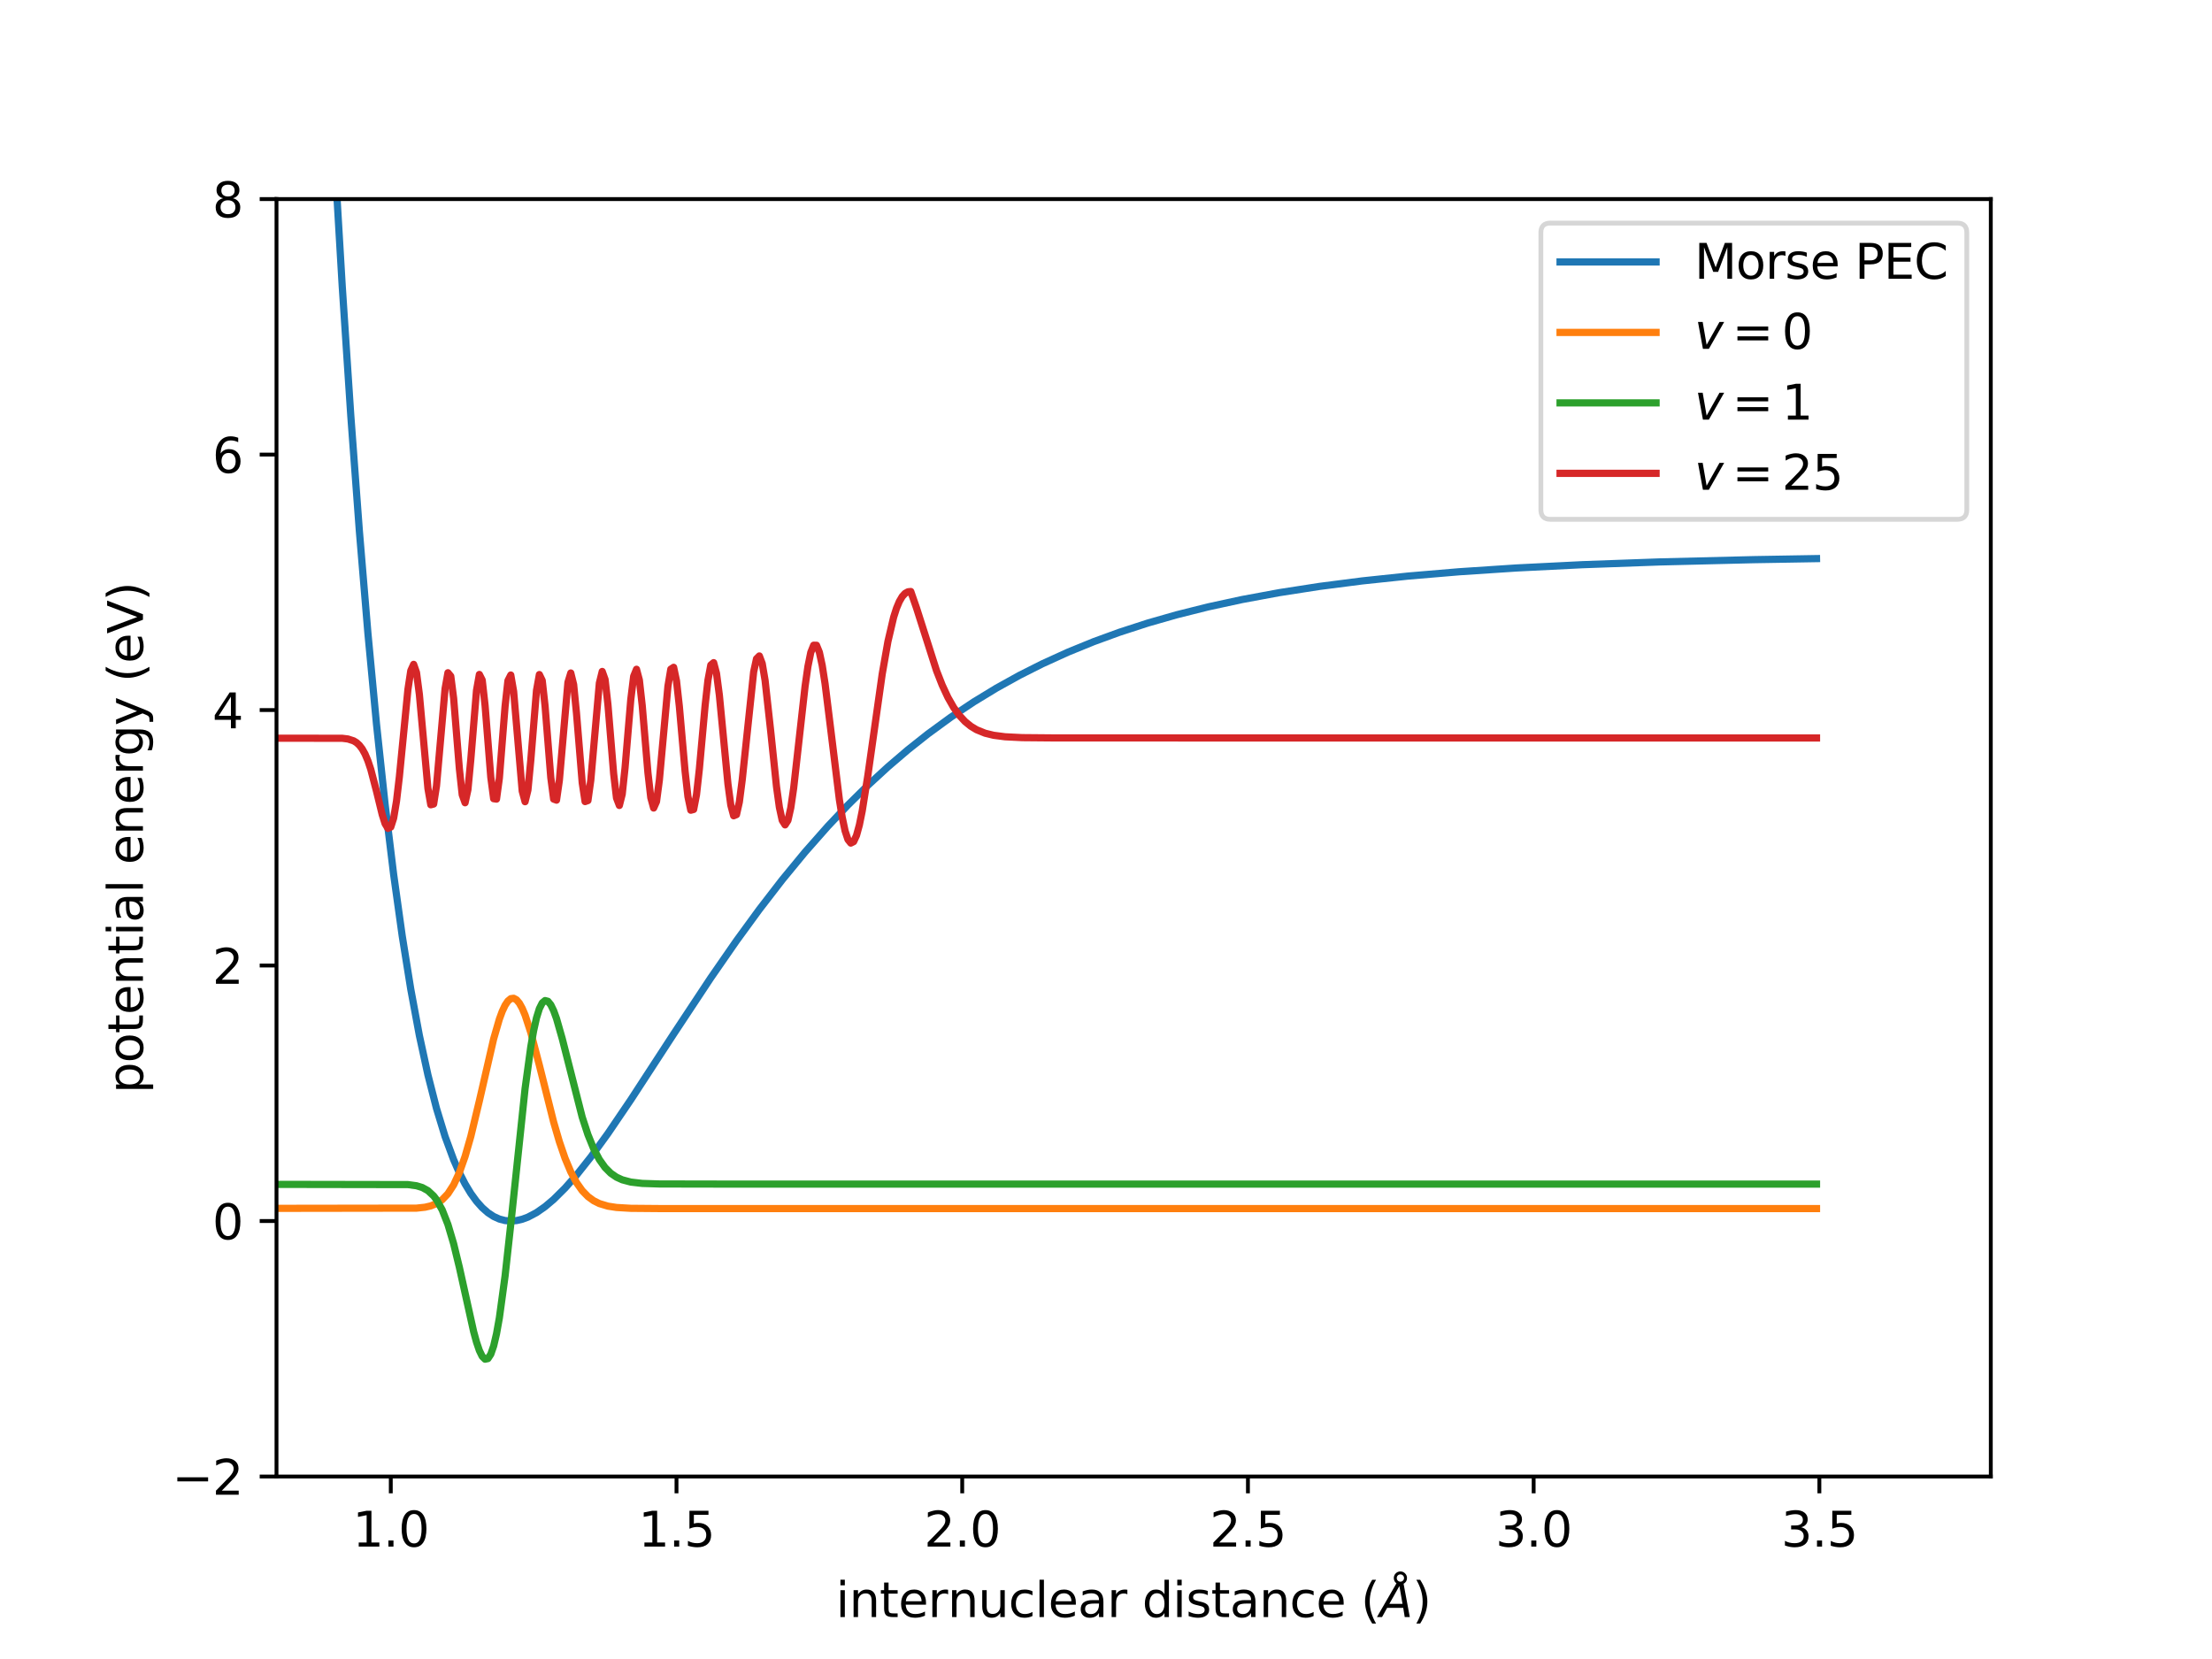 <?xml version="1.0" encoding="utf-8" standalone="no"?>
<!DOCTYPE svg PUBLIC "-//W3C//DTD SVG 1.1//EN"
  "http://www.w3.org/Graphics/SVG/1.1/DTD/svg11.dtd">
<svg height="345.6pt" version="1.1" viewBox="0 0 460.8 345.6" width="460.8pt" xmlns="http://www.w3.org/2000/svg" xmlns:xlink="http://www.w3.org/1999/xlink">
 <defs>
  <style type="text/css">*{stroke-linecap:butt;stroke-linejoin:round;}</style>
 </defs>
 <g id="figure_1">
  <g id="patch_1">
   <path d="M 0 345.6 
L 460.8 345.6 
L 460.8 0 
L 0 0 
z
" style="fill:#ffffff;"/>
  </g>
  <g id="axes_1">
   <g id="patch_2">
    <path d="M 57.6 307.584 
L 414.72 307.584 
L 414.72 41.472 
L 57.6 41.472 
z
" style="fill:#ffffff;"/>
   </g>
   <g id="matplotlib.axis_1">
    <g id="xtick_1">
     <g id="line2d_1">
      <defs>
       <path d="M 0 0 
L 0 3.5 
" id="md5437956d4" style="stroke:#000000;stroke-width:0.8;"/>
      </defs>
      <g>
       <use style="stroke:#000000;stroke-width:0.8;" x="81.408" xlink:href="#md5437956d4" y="307.584"/>
      </g>
     </g>
     <g id="text_1">
      <!-- 1.0 -->
      <g transform="translate(73.456 322.182)scale(0.1 -0.1)">
       <defs>
        <path d="M 794 531 
L 1825 531 
L 1825 4091 
L 703 3866 
L 703 4441 
L 1819 4666 
L 2450 4666 
L 2450 531 
L 3481 531 
L 3481 0 
L 794 0 
L 794 531 
z
" id="DejaVuSans-31" transform="scale(0.016)"/>
        <path d="M 684 794 
L 1344 794 
L 1344 0 
L 684 0 
L 684 794 
z
" id="DejaVuSans-2e" transform="scale(0.016)"/>
        <path d="M 2034 4250 
Q 1547 4250 1301 3770 
Q 1056 3291 1056 2328 
Q 1056 1369 1301 889 
Q 1547 409 2034 409 
Q 2525 409 2770 889 
Q 3016 1369 3016 2328 
Q 3016 3291 2770 3770 
Q 2525 4250 2034 4250 
z
M 2034 4750 
Q 2819 4750 3233 4129 
Q 3647 3509 3647 2328 
Q 3647 1150 3233 529 
Q 2819 -91 2034 -91 
Q 1250 -91 836 529 
Q 422 1150 422 2328 
Q 422 3509 836 4129 
Q 1250 4750 2034 4750 
z
" id="DejaVuSans-30" transform="scale(0.016)"/>
       </defs>
       <use xlink:href="#DejaVuSans-31"/>
       <use x="63.623" xlink:href="#DejaVuSans-2e"/>
       <use x="95.41" xlink:href="#DejaVuSans-30"/>
      </g>
     </g>
    </g>
    <g id="xtick_2">
     <g id="line2d_2">
      <g>
       <use style="stroke:#000000;stroke-width:0.8;" x="140.928" xlink:href="#md5437956d4" y="307.584"/>
      </g>
     </g>
     <g id="text_2">
      <!-- 1.5 -->
      <g transform="translate(132.976 322.182)scale(0.1 -0.1)">
       <defs>
        <path d="M 691 4666 
L 3169 4666 
L 3169 4134 
L 1269 4134 
L 1269 2991 
Q 1406 3038 1543 3061 
Q 1681 3084 1819 3084 
Q 2600 3084 3056 2656 
Q 3513 2228 3513 1497 
Q 3513 744 3044 326 
Q 2575 -91 1722 -91 
Q 1428 -91 1123 -41 
Q 819 9 494 109 
L 494 744 
Q 775 591 1075 516 
Q 1375 441 1709 441 
Q 2250 441 2565 725 
Q 2881 1009 2881 1497 
Q 2881 1984 2565 2268 
Q 2250 2553 1709 2553 
Q 1456 2553 1204 2497 
Q 953 2441 691 2322 
L 691 4666 
z
" id="DejaVuSans-35" transform="scale(0.016)"/>
       </defs>
       <use xlink:href="#DejaVuSans-31"/>
       <use x="63.623" xlink:href="#DejaVuSans-2e"/>
       <use x="95.41" xlink:href="#DejaVuSans-35"/>
      </g>
     </g>
    </g>
    <g id="xtick_3">
     <g id="line2d_3">
      <g>
       <use style="stroke:#000000;stroke-width:0.8;" x="200.448" xlink:href="#md5437956d4" y="307.584"/>
      </g>
     </g>
     <g id="text_3">
      <!-- 2.0 -->
      <g transform="translate(192.496 322.182)scale(0.1 -0.1)">
       <defs>
        <path d="M 1228 531 
L 3431 531 
L 3431 0 
L 469 0 
L 469 531 
Q 828 903 1448 1529 
Q 2069 2156 2228 2338 
Q 2531 2678 2651 2914 
Q 2772 3150 2772 3378 
Q 2772 3750 2511 3984 
Q 2250 4219 1831 4219 
Q 1534 4219 1204 4116 
Q 875 4013 500 3803 
L 500 4441 
Q 881 4594 1212 4672 
Q 1544 4750 1819 4750 
Q 2544 4750 2975 4387 
Q 3406 4025 3406 3419 
Q 3406 3131 3298 2873 
Q 3191 2616 2906 2266 
Q 2828 2175 2409 1742 
Q 1991 1309 1228 531 
z
" id="DejaVuSans-32" transform="scale(0.016)"/>
       </defs>
       <use xlink:href="#DejaVuSans-32"/>
       <use x="63.623" xlink:href="#DejaVuSans-2e"/>
       <use x="95.41" xlink:href="#DejaVuSans-30"/>
      </g>
     </g>
    </g>
    <g id="xtick_4">
     <g id="line2d_4">
      <g>
       <use style="stroke:#000000;stroke-width:0.8;" x="259.968" xlink:href="#md5437956d4" y="307.584"/>
      </g>
     </g>
     <g id="text_4">
      <!-- 2.5 -->
      <g transform="translate(252.016 322.182)scale(0.1 -0.1)">
       <use xlink:href="#DejaVuSans-32"/>
       <use x="63.623" xlink:href="#DejaVuSans-2e"/>
       <use x="95.41" xlink:href="#DejaVuSans-35"/>
      </g>
     </g>
    </g>
    <g id="xtick_5">
     <g id="line2d_5">
      <g>
       <use style="stroke:#000000;stroke-width:0.8;" x="319.488" xlink:href="#md5437956d4" y="307.584"/>
      </g>
     </g>
     <g id="text_5">
      <!-- 3.0 -->
      <g transform="translate(311.536 322.182)scale(0.1 -0.1)">
       <defs>
        <path d="M 2597 2516 
Q 3050 2419 3304 2112 
Q 3559 1806 3559 1356 
Q 3559 666 3084 287 
Q 2609 -91 1734 -91 
Q 1441 -91 1130 -33 
Q 819 25 488 141 
L 488 750 
Q 750 597 1062 519 
Q 1375 441 1716 441 
Q 2309 441 2620 675 
Q 2931 909 2931 1356 
Q 2931 1769 2642 2001 
Q 2353 2234 1838 2234 
L 1294 2234 
L 1294 2753 
L 1863 2753 
Q 2328 2753 2575 2939 
Q 2822 3125 2822 3475 
Q 2822 3834 2567 4026 
Q 2313 4219 1838 4219 
Q 1578 4219 1281 4162 
Q 984 4106 628 3988 
L 628 4550 
Q 988 4650 1302 4700 
Q 1616 4750 1894 4750 
Q 2613 4750 3031 4423 
Q 3450 4097 3450 3541 
Q 3450 3153 3228 2886 
Q 3006 2619 2597 2516 
z
" id="DejaVuSans-33" transform="scale(0.016)"/>
       </defs>
       <use xlink:href="#DejaVuSans-33"/>
       <use x="63.623" xlink:href="#DejaVuSans-2e"/>
       <use x="95.41" xlink:href="#DejaVuSans-30"/>
      </g>
     </g>
    </g>
    <g id="xtick_6">
     <g id="line2d_6">
      <g>
       <use style="stroke:#000000;stroke-width:0.8;" x="379.008" xlink:href="#md5437956d4" y="307.584"/>
      </g>
     </g>
     <g id="text_6">
      <!-- 3.5 -->
      <g transform="translate(371.056 322.182)scale(0.1 -0.1)">
       <use xlink:href="#DejaVuSans-33"/>
       <use x="63.623" xlink:href="#DejaVuSans-2e"/>
       <use x="95.41" xlink:href="#DejaVuSans-35"/>
      </g>
     </g>
    </g>
    <g id="text_7">
     <!-- internuclear distance ($\AA$) -->
     <g transform="translate(174.11 336.882)scale(0.1 -0.1)">
      <defs>
       <path d="M 603 3500 
L 1178 3500 
L 1178 0 
L 603 0 
L 603 3500 
z
M 603 4863 
L 1178 4863 
L 1178 4134 
L 603 4134 
L 603 4863 
z
" id="DejaVuSans-69" transform="scale(0.016)"/>
       <path d="M 3513 2113 
L 3513 0 
L 2938 0 
L 2938 2094 
Q 2938 2591 2744 2837 
Q 2550 3084 2163 3084 
Q 1697 3084 1428 2787 
Q 1159 2491 1159 1978 
L 1159 0 
L 581 0 
L 581 3500 
L 1159 3500 
L 1159 2956 
Q 1366 3272 1645 3428 
Q 1925 3584 2291 3584 
Q 2894 3584 3203 3211 
Q 3513 2838 3513 2113 
z
" id="DejaVuSans-6e" transform="scale(0.016)"/>
       <path d="M 1172 4494 
L 1172 3500 
L 2356 3500 
L 2356 3053 
L 1172 3053 
L 1172 1153 
Q 1172 725 1289 603 
Q 1406 481 1766 481 
L 2356 481 
L 2356 0 
L 1766 0 
Q 1100 0 847 248 
Q 594 497 594 1153 
L 594 3053 
L 172 3053 
L 172 3500 
L 594 3500 
L 594 4494 
L 1172 4494 
z
" id="DejaVuSans-74" transform="scale(0.016)"/>
       <path d="M 3597 1894 
L 3597 1613 
L 953 1613 
Q 991 1019 1311 708 
Q 1631 397 2203 397 
Q 2534 397 2845 478 
Q 3156 559 3463 722 
L 3463 178 
Q 3153 47 2828 -22 
Q 2503 -91 2169 -91 
Q 1331 -91 842 396 
Q 353 884 353 1716 
Q 353 2575 817 3079 
Q 1281 3584 2069 3584 
Q 2775 3584 3186 3129 
Q 3597 2675 3597 1894 
z
M 3022 2063 
Q 3016 2534 2758 2815 
Q 2500 3097 2075 3097 
Q 1594 3097 1305 2825 
Q 1016 2553 972 2059 
L 3022 2063 
z
" id="DejaVuSans-65" transform="scale(0.016)"/>
       <path d="M 2631 2963 
Q 2534 3019 2420 3045 
Q 2306 3072 2169 3072 
Q 1681 3072 1420 2755 
Q 1159 2438 1159 1844 
L 1159 0 
L 581 0 
L 581 3500 
L 1159 3500 
L 1159 2956 
Q 1341 3275 1631 3429 
Q 1922 3584 2338 3584 
Q 2397 3584 2469 3576 
Q 2541 3569 2628 3553 
L 2631 2963 
z
" id="DejaVuSans-72" transform="scale(0.016)"/>
       <path d="M 544 1381 
L 544 3500 
L 1119 3500 
L 1119 1403 
Q 1119 906 1312 657 
Q 1506 409 1894 409 
Q 2359 409 2629 706 
Q 2900 1003 2900 1516 
L 2900 3500 
L 3475 3500 
L 3475 0 
L 2900 0 
L 2900 538 
Q 2691 219 2414 64 
Q 2138 -91 1772 -91 
Q 1169 -91 856 284 
Q 544 659 544 1381 
z
M 1991 3584 
L 1991 3584 
z
" id="DejaVuSans-75" transform="scale(0.016)"/>
       <path d="M 3122 3366 
L 3122 2828 
Q 2878 2963 2633 3030 
Q 2388 3097 2138 3097 
Q 1578 3097 1268 2742 
Q 959 2388 959 1747 
Q 959 1106 1268 751 
Q 1578 397 2138 397 
Q 2388 397 2633 464 
Q 2878 531 3122 666 
L 3122 134 
Q 2881 22 2623 -34 
Q 2366 -91 2075 -91 
Q 1284 -91 818 406 
Q 353 903 353 1747 
Q 353 2603 823 3093 
Q 1294 3584 2113 3584 
Q 2378 3584 2631 3529 
Q 2884 3475 3122 3366 
z
" id="DejaVuSans-63" transform="scale(0.016)"/>
       <path d="M 603 4863 
L 1178 4863 
L 1178 0 
L 603 0 
L 603 4863 
z
" id="DejaVuSans-6c" transform="scale(0.016)"/>
       <path d="M 2194 1759 
Q 1497 1759 1228 1600 
Q 959 1441 959 1056 
Q 959 750 1161 570 
Q 1363 391 1709 391 
Q 2188 391 2477 730 
Q 2766 1069 2766 1631 
L 2766 1759 
L 2194 1759 
z
M 3341 1997 
L 3341 0 
L 2766 0 
L 2766 531 
Q 2569 213 2275 61 
Q 1981 -91 1556 -91 
Q 1019 -91 701 211 
Q 384 513 384 1019 
Q 384 1609 779 1909 
Q 1175 2209 1959 2209 
L 2766 2209 
L 2766 2266 
Q 2766 2663 2505 2880 
Q 2244 3097 1772 3097 
Q 1472 3097 1187 3025 
Q 903 2953 641 2809 
L 641 3341 
Q 956 3463 1253 3523 
Q 1550 3584 1831 3584 
Q 2591 3584 2966 3190 
Q 3341 2797 3341 1997 
z
" id="DejaVuSans-61" transform="scale(0.016)"/>
       <path id="DejaVuSans-20" transform="scale(0.016)"/>
       <path d="M 2906 2969 
L 2906 4863 
L 3481 4863 
L 3481 0 
L 2906 0 
L 2906 525 
Q 2725 213 2448 61 
Q 2172 -91 1784 -91 
Q 1150 -91 751 415 
Q 353 922 353 1747 
Q 353 2572 751 3078 
Q 1150 3584 1784 3584 
Q 2172 3584 2448 3432 
Q 2725 3281 2906 2969 
z
M 947 1747 
Q 947 1113 1208 752 
Q 1469 391 1925 391 
Q 2381 391 2643 752 
Q 2906 1113 2906 1747 
Q 2906 2381 2643 2742 
Q 2381 3103 1925 3103 
Q 1469 3103 1208 2742 
Q 947 2381 947 1747 
z
" id="DejaVuSans-64" transform="scale(0.016)"/>
       <path d="M 2834 3397 
L 2834 2853 
Q 2591 2978 2328 3040 
Q 2066 3103 1784 3103 
Q 1356 3103 1142 2972 
Q 928 2841 928 2578 
Q 928 2378 1081 2264 
Q 1234 2150 1697 2047 
L 1894 2003 
Q 2506 1872 2764 1633 
Q 3022 1394 3022 966 
Q 3022 478 2636 193 
Q 2250 -91 1575 -91 
Q 1294 -91 989 -36 
Q 684 19 347 128 
L 347 722 
Q 666 556 975 473 
Q 1284 391 1588 391 
Q 1994 391 2212 530 
Q 2431 669 2431 922 
Q 2431 1156 2273 1281 
Q 2116 1406 1581 1522 
L 1381 1569 
Q 847 1681 609 1914 
Q 372 2147 372 2553 
Q 372 3047 722 3315 
Q 1072 3584 1716 3584 
Q 2034 3584 2315 3537 
Q 2597 3491 2834 3397 
z
" id="DejaVuSans-73" transform="scale(0.016)"/>
       <path d="M 1984 4856 
Q 1566 4138 1362 3434 
Q 1159 2731 1159 2009 
Q 1159 1288 1364 580 
Q 1569 -128 1984 -844 
L 1484 -844 
Q 1016 -109 783 600 
Q 550 1309 550 2009 
Q 550 2706 781 3412 
Q 1013 4119 1484 4856 
L 1984 4856 
z
" id="DejaVuSans-28" transform="scale(0.016)"/>
       <path d="M 3188 5081 
Q 3188 5278 3048 5417 
Q 2909 5556 2713 5556 
Q 2513 5556 2377 5420 
Q 2241 5284 2241 5081 
Q 2241 4884 2377 4746 
Q 2513 4609 2713 4609 
Q 2909 4609 3048 4746 
Q 3188 4884 3188 5081 
z
M 2203 4397 
Q 2034 4513 1945 4689 
Q 1856 4866 1856 5081 
Q 1856 5438 2106 5689 
Q 2356 5941 2713 5941 
Q 3069 5941 3320 5689 
Q 3572 5438 3572 5081 
Q 3572 4834 3458 4643 
Q 3344 4453 3128 4341 
L 3938 0 
L 3278 0 
L 3084 1197 
L 984 1197 
L 325 0 
L -341 0 
L 2203 4397 
z
M 2584 4044 
L 1275 1722 
L 2988 1722 
L 2584 4044 
z
" id="DejaVuSans-Oblique-c5" transform="scale(0.016)"/>
       <path d="M 513 4856 
L 1013 4856 
Q 1481 4119 1714 3412 
Q 1947 2706 1947 2009 
Q 1947 1309 1714 600 
Q 1481 -109 1013 -844 
L 513 -844 
Q 928 -128 1133 580 
Q 1338 1288 1338 2009 
Q 1338 2731 1133 3434 
Q 928 4138 513 4856 
z
" id="DejaVuSans-29" transform="scale(0.016)"/>
      </defs>
      <use transform="translate(0 0.172)" xlink:href="#DejaVuSans-69"/>
      <use transform="translate(27.783 0.172)" xlink:href="#DejaVuSans-6e"/>
      <use transform="translate(91.162 0.172)" xlink:href="#DejaVuSans-74"/>
      <use transform="translate(130.371 0.172)" xlink:href="#DejaVuSans-65"/>
      <use transform="translate(191.895 0.172)" xlink:href="#DejaVuSans-72"/>
      <use transform="translate(233.008 0.172)" xlink:href="#DejaVuSans-6e"/>
      <use transform="translate(296.387 0.172)" xlink:href="#DejaVuSans-75"/>
      <use transform="translate(359.766 0.172)" xlink:href="#DejaVuSans-63"/>
      <use transform="translate(414.746 0.172)" xlink:href="#DejaVuSans-6c"/>
      <use transform="translate(442.529 0.172)" xlink:href="#DejaVuSans-65"/>
      <use transform="translate(504.053 0.172)" xlink:href="#DejaVuSans-61"/>
      <use transform="translate(565.332 0.172)" xlink:href="#DejaVuSans-72"/>
      <use transform="translate(606.445 0.172)" xlink:href="#DejaVuSans-20"/>
      <use transform="translate(638.232 0.172)" xlink:href="#DejaVuSans-64"/>
      <use transform="translate(701.709 0.172)" xlink:href="#DejaVuSans-69"/>
      <use transform="translate(729.492 0.172)" xlink:href="#DejaVuSans-73"/>
      <use transform="translate(781.592 0.172)" xlink:href="#DejaVuSans-74"/>
      <use transform="translate(820.801 0.172)" xlink:href="#DejaVuSans-61"/>
      <use transform="translate(882.08 0.172)" xlink:href="#DejaVuSans-6e"/>
      <use transform="translate(945.459 0.172)" xlink:href="#DejaVuSans-63"/>
      <use transform="translate(1000.439 0.172)" xlink:href="#DejaVuSans-65"/>
      <use transform="translate(1061.963 0.172)" xlink:href="#DejaVuSans-20"/>
      <use transform="translate(1093.75 0.172)" xlink:href="#DejaVuSans-28"/>
      <use transform="translate(1132.764 0.172)" xlink:href="#DejaVuSans-Oblique-c5"/>
      <use transform="translate(1201.172 0.172)" xlink:href="#DejaVuSans-29"/>
     </g>
    </g>
   </g>
   <g id="matplotlib.axis_2">
    <g id="ytick_1">
     <g id="line2d_7">
      <defs>
       <path d="M 0 0 
L -3.5 0 
" id="m31d77fbf00" style="stroke:#000000;stroke-width:0.8;"/>
      </defs>
      <g>
       <use style="stroke:#000000;stroke-width:0.8;" x="57.6" xlink:href="#m31d77fbf00" y="307.584"/>
      </g>
     </g>
     <g id="text_8">
      <!-- −2 -->
      <g transform="translate(35.858 311.383)scale(0.1 -0.1)">
       <defs>
        <path d="M 678 2272 
L 4684 2272 
L 4684 1741 
L 678 1741 
L 678 2272 
z
" id="DejaVuSans-2212" transform="scale(0.016)"/>
       </defs>
       <use xlink:href="#DejaVuSans-2212"/>
       <use x="83.789" xlink:href="#DejaVuSans-32"/>
      </g>
     </g>
    </g>
    <g id="ytick_2">
     <g id="line2d_8">
      <g>
       <use style="stroke:#000000;stroke-width:0.8;" x="57.6" xlink:href="#m31d77fbf00" y="254.362"/>
      </g>
     </g>
     <g id="text_9">
      <!-- 0 -->
      <g transform="translate(44.237 258.161)scale(0.1 -0.1)">
       <use xlink:href="#DejaVuSans-30"/>
      </g>
     </g>
    </g>
    <g id="ytick_3">
     <g id="line2d_9">
      <g>
       <use style="stroke:#000000;stroke-width:0.8;" x="57.6" xlink:href="#m31d77fbf00" y="201.139"/>
      </g>
     </g>
     <g id="text_10">
      <!-- 2 -->
      <g transform="translate(44.237 204.938)scale(0.1 -0.1)">
       <use xlink:href="#DejaVuSans-32"/>
      </g>
     </g>
    </g>
    <g id="ytick_4">
     <g id="line2d_10">
      <g>
       <use style="stroke:#000000;stroke-width:0.8;" x="57.6" xlink:href="#m31d77fbf00" y="147.917"/>
      </g>
     </g>
     <g id="text_11">
      <!-- 4 -->
      <g transform="translate(44.237 151.716)scale(0.1 -0.1)">
       <defs>
        <path d="M 2419 4116 
L 825 1625 
L 2419 1625 
L 2419 4116 
z
M 2253 4666 
L 3047 4666 
L 3047 1625 
L 3713 1625 
L 3713 1100 
L 3047 1100 
L 3047 0 
L 2419 0 
L 2419 1100 
L 313 1100 
L 313 1709 
L 2253 4666 
z
" id="DejaVuSans-34" transform="scale(0.016)"/>
       </defs>
       <use xlink:href="#DejaVuSans-34"/>
      </g>
     </g>
    </g>
    <g id="ytick_5">
     <g id="line2d_11">
      <g>
       <use style="stroke:#000000;stroke-width:0.8;" x="57.6" xlink:href="#m31d77fbf00" y="94.694"/>
      </g>
     </g>
     <g id="text_12">
      <!-- 6 -->
      <g transform="translate(44.237 98.494)scale(0.1 -0.1)">
       <defs>
        <path d="M 2113 2584 
Q 1688 2584 1439 2293 
Q 1191 2003 1191 1497 
Q 1191 994 1439 701 
Q 1688 409 2113 409 
Q 2538 409 2786 701 
Q 3034 994 3034 1497 
Q 3034 2003 2786 2293 
Q 2538 2584 2113 2584 
z
M 3366 4563 
L 3366 3988 
Q 3128 4100 2886 4159 
Q 2644 4219 2406 4219 
Q 1781 4219 1451 3797 
Q 1122 3375 1075 2522 
Q 1259 2794 1537 2939 
Q 1816 3084 2150 3084 
Q 2853 3084 3261 2657 
Q 3669 2231 3669 1497 
Q 3669 778 3244 343 
Q 2819 -91 2113 -91 
Q 1303 -91 875 529 
Q 447 1150 447 2328 
Q 447 3434 972 4092 
Q 1497 4750 2381 4750 
Q 2619 4750 2861 4703 
Q 3103 4656 3366 4563 
z
" id="DejaVuSans-36" transform="scale(0.016)"/>
       </defs>
       <use xlink:href="#DejaVuSans-36"/>
      </g>
     </g>
    </g>
    <g id="ytick_6">
     <g id="line2d_12">
      <g>
       <use style="stroke:#000000;stroke-width:0.8;" x="57.6" xlink:href="#m31d77fbf00" y="41.472"/>
      </g>
     </g>
     <g id="text_13">
      <!-- 8 -->
      <g transform="translate(44.237 45.271)scale(0.1 -0.1)">
       <defs>
        <path d="M 2034 2216 
Q 1584 2216 1326 1975 
Q 1069 1734 1069 1313 
Q 1069 891 1326 650 
Q 1584 409 2034 409 
Q 2484 409 2743 651 
Q 3003 894 3003 1313 
Q 3003 1734 2745 1975 
Q 2488 2216 2034 2216 
z
M 1403 2484 
Q 997 2584 770 2862 
Q 544 3141 544 3541 
Q 544 4100 942 4425 
Q 1341 4750 2034 4750 
Q 2731 4750 3128 4425 
Q 3525 4100 3525 3541 
Q 3525 3141 3298 2862 
Q 3072 2584 2669 2484 
Q 3125 2378 3379 2068 
Q 3634 1759 3634 1313 
Q 3634 634 3220 271 
Q 2806 -91 2034 -91 
Q 1263 -91 848 271 
Q 434 634 434 1313 
Q 434 1759 690 2068 
Q 947 2378 1403 2484 
z
M 1172 3481 
Q 1172 3119 1398 2916 
Q 1625 2713 2034 2713 
Q 2441 2713 2670 2916 
Q 2900 3119 2900 3481 
Q 2900 3844 2670 4047 
Q 2441 4250 2034 4250 
Q 1625 4250 1398 4047 
Q 1172 3844 1172 3481 
z
" id="DejaVuSans-38" transform="scale(0.016)"/>
       </defs>
       <use xlink:href="#DejaVuSans-38"/>
      </g>
     </g>
    </g>
    <g id="text_14">
     <!-- potential energy (eV) -->
     <g transform="translate(29.778 227.769)rotate(-90)scale(0.1 -0.1)">
      <defs>
       <path d="M 1159 525 
L 1159 -1331 
L 581 -1331 
L 581 3500 
L 1159 3500 
L 1159 2969 
Q 1341 3281 1617 3432 
Q 1894 3584 2278 3584 
Q 2916 3584 3314 3078 
Q 3713 2572 3713 1747 
Q 3713 922 3314 415 
Q 2916 -91 2278 -91 
Q 1894 -91 1617 61 
Q 1341 213 1159 525 
z
M 3116 1747 
Q 3116 2381 2855 2742 
Q 2594 3103 2138 3103 
Q 1681 3103 1420 2742 
Q 1159 2381 1159 1747 
Q 1159 1113 1420 752 
Q 1681 391 2138 391 
Q 2594 391 2855 752 
Q 3116 1113 3116 1747 
z
" id="DejaVuSans-70" transform="scale(0.016)"/>
       <path d="M 1959 3097 
Q 1497 3097 1228 2736 
Q 959 2375 959 1747 
Q 959 1119 1226 758 
Q 1494 397 1959 397 
Q 2419 397 2687 759 
Q 2956 1122 2956 1747 
Q 2956 2369 2687 2733 
Q 2419 3097 1959 3097 
z
M 1959 3584 
Q 2709 3584 3137 3096 
Q 3566 2609 3566 1747 
Q 3566 888 3137 398 
Q 2709 -91 1959 -91 
Q 1206 -91 779 398 
Q 353 888 353 1747 
Q 353 2609 779 3096 
Q 1206 3584 1959 3584 
z
" id="DejaVuSans-6f" transform="scale(0.016)"/>
       <path d="M 2906 1791 
Q 2906 2416 2648 2759 
Q 2391 3103 1925 3103 
Q 1463 3103 1205 2759 
Q 947 2416 947 1791 
Q 947 1169 1205 825 
Q 1463 481 1925 481 
Q 2391 481 2648 825 
Q 2906 1169 2906 1791 
z
M 3481 434 
Q 3481 -459 3084 -895 
Q 2688 -1331 1869 -1331 
Q 1566 -1331 1297 -1286 
Q 1028 -1241 775 -1147 
L 775 -588 
Q 1028 -725 1275 -790 
Q 1522 -856 1778 -856 
Q 2344 -856 2625 -561 
Q 2906 -266 2906 331 
L 2906 616 
Q 2728 306 2450 153 
Q 2172 0 1784 0 
Q 1141 0 747 490 
Q 353 981 353 1791 
Q 353 2603 747 3093 
Q 1141 3584 1784 3584 
Q 2172 3584 2450 3431 
Q 2728 3278 2906 2969 
L 2906 3500 
L 3481 3500 
L 3481 434 
z
" id="DejaVuSans-67" transform="scale(0.016)"/>
       <path d="M 2059 -325 
Q 1816 -950 1584 -1140 
Q 1353 -1331 966 -1331 
L 506 -1331 
L 506 -850 
L 844 -850 
Q 1081 -850 1212 -737 
Q 1344 -625 1503 -206 
L 1606 56 
L 191 3500 
L 800 3500 
L 1894 763 
L 2988 3500 
L 3597 3500 
L 2059 -325 
z
" id="DejaVuSans-79" transform="scale(0.016)"/>
       <path d="M 1831 0 
L 50 4666 
L 709 4666 
L 2188 738 
L 3669 4666 
L 4325 4666 
L 2547 0 
L 1831 0 
z
" id="DejaVuSans-56" transform="scale(0.016)"/>
      </defs>
      <use xlink:href="#DejaVuSans-70"/>
      <use x="63.477" xlink:href="#DejaVuSans-6f"/>
      <use x="124.658" xlink:href="#DejaVuSans-74"/>
      <use x="163.867" xlink:href="#DejaVuSans-65"/>
      <use x="225.391" xlink:href="#DejaVuSans-6e"/>
      <use x="288.77" xlink:href="#DejaVuSans-74"/>
      <use x="327.979" xlink:href="#DejaVuSans-69"/>
      <use x="355.762" xlink:href="#DejaVuSans-61"/>
      <use x="417.041" xlink:href="#DejaVuSans-6c"/>
      <use x="444.824" xlink:href="#DejaVuSans-20"/>
      <use x="476.611" xlink:href="#DejaVuSans-65"/>
      <use x="538.135" xlink:href="#DejaVuSans-6e"/>
      <use x="601.514" xlink:href="#DejaVuSans-65"/>
      <use x="663.037" xlink:href="#DejaVuSans-72"/>
      <use x="702.4" xlink:href="#DejaVuSans-67"/>
      <use x="765.877" xlink:href="#DejaVuSans-79"/>
      <use x="825.057" xlink:href="#DejaVuSans-20"/>
      <use x="856.844" xlink:href="#DejaVuSans-28"/>
      <use x="895.857" xlink:href="#DejaVuSans-65"/>
      <use x="957.381" xlink:href="#DejaVuSans-56"/>
      <use x="1025.789" xlink:href="#DejaVuSans-29"/>
     </g>
    </g>
   </g>
   <g id="line2d_13">
    <path clip-path="url(#p87d22a1874)" d="M 67.891 -1 
L 69.504 29.364 
L 71.29 59.577 
L 73.075 86.562 
L 74.861 110.6 
L 76.646 131.95 
L 78.432 150.853 
L 80.218 167.526 
L 82.003 182.17 
L 83.789 194.97 
L 85.574 206.095 
L 87.36 215.701 
L 89.146 223.929 
L 90.931 230.909 
L 92.717 236.762 
L 94.502 241.597 
L 95.693 244.304 
L 96.883 246.63 
L 98.074 248.602 
L 99.264 250.244 
L 100.454 251.579 
L 101.645 252.628 
L 102.835 253.412 
L 104.026 253.951 
L 105.216 254.262 
L 106.406 254.362 
L 107.597 254.267 
L 108.787 253.992 
L 109.978 253.552 
L 111.763 252.61 
L 113.549 251.365 
L 115.334 249.857 
L 117.715 247.494 
L 120.096 244.794 
L 123.072 241.042 
L 126.643 236.124 
L 131.405 229.108 
L 140.333 215.401 
L 148.07 203.705 
L 153.427 195.978 
L 158.189 189.452 
L 162.95 183.286 
L 167.712 177.502 
L 172.474 172.107 
L 176.64 167.703 
L 180.806 163.589 
L 184.973 159.756 
L 189.139 156.194 
L 193.306 152.89 
L 198.067 149.413 
L 202.829 146.236 
L 207.59 143.338 
L 212.352 140.698 
L 217.114 138.298 
L 222.47 135.86 
L 227.827 133.674 
L 233.184 131.718 
L 239.136 129.785 
L 245.088 128.081 
L 251.635 126.438 
L 258.778 124.889 
L 266.515 123.458 
L 274.848 122.163 
L 283.776 121.013 
L 293.299 120.009 
L 304.013 119.104 
L 315.917 118.319 
L 329.606 117.638 
L 345.677 117.062 
L 365.318 116.586 
L 378.413 116.367 
L 378.413 116.367 
" style="fill:none;stroke:#1f77b4;stroke-linecap:square;stroke-width:1.5;"/>
   </g>
   <g id="line2d_14">
    <path clip-path="url(#p87d22a1874)" d="M 21.888 251.772 
L 86.765 251.678 
L 88.55 251.485 
L 89.741 251.208 
L 90.931 250.723 
L 92.122 249.921 
L 93.312 248.671 
L 94.502 246.829 
L 95.693 244.268 
L 96.883 240.908 
L 98.074 236.754 
L 99.859 229.334 
L 102.835 216.418 
L 104.026 212.307 
L 104.621 210.691 
L 105.216 209.423 
L 105.811 208.532 
L 106.406 208.04 
L 107.002 207.954 
L 107.597 208.271 
L 108.192 208.977 
L 108.787 210.049 
L 109.382 211.453 
L 110.573 215.093 
L 112.358 221.909 
L 115.334 233.751 
L 116.525 237.828 
L 117.715 241.299 
L 118.906 244.132 
L 120.096 246.354 
L 121.286 248.035 
L 122.477 249.262 
L 123.667 250.13 
L 124.858 250.725 
L 126.643 251.263 
L 128.429 251.537 
L 131.405 251.714 
L 137.952 251.77 
L 274.848 251.772 
L 378.413 251.772 
L 378.413 251.772 
" style="fill:none;stroke:#ff7f0e;stroke-linecap:square;stroke-width:1.5;"/>
   </g>
   <g id="line2d_15">
    <path clip-path="url(#p87d22a1874)" d="M 21.888 246.665 
L 84.979 246.772 
L 86.765 247.015 
L 87.955 247.378 
L 89.146 248.033 
L 90.336 249.138 
L 90.931 249.917 
L 92.122 252.051 
L 93.312 255.087 
L 94.502 259.099 
L 95.693 263.998 
L 98.669 277.408 
L 99.264 279.585 
L 99.859 281.338 
L 100.454 282.558 
L 101.05 283.146 
L 101.645 283.018 
L 102.24 282.113 
L 102.835 280.396 
L 103.43 277.864 
L 104.026 274.545 
L 105.216 265.813 
L 106.406 255.018 
L 109.382 226.79 
L 110.573 218.075 
L 111.168 214.697 
L 111.763 212.04 
L 112.358 210.121 
L 112.954 208.93 
L 113.549 208.436 
L 114.144 208.587 
L 114.739 209.315 
L 115.334 210.542 
L 115.93 212.183 
L 117.12 216.361 
L 121.286 232.725 
L 122.477 236.367 
L 123.667 239.298 
L 124.858 241.555 
L 126.048 243.223 
L 127.238 244.41 
L 128.429 245.228 
L 129.619 245.772 
L 131.405 246.248 
L 133.786 246.526 
L 137.357 246.642 
L 149.856 246.665 
L 378.413 246.665 
L 378.413 246.665 
" style="fill:none;stroke:#2ca02c;stroke-linecap:square;stroke-width:1.5;"/>
   </g>
   <g id="line2d_16">
    <path clip-path="url(#p87d22a1874)" d="M 21.888 153.731 
L 71.29 153.798 
L 72.48 153.943 
L 73.67 154.331 
L 74.266 154.697 
L 74.861 155.24 
L 75.456 156.017 
L 76.051 157.087 
L 76.646 158.5 
L 77.242 160.284 
L 78.432 164.828 
L 79.622 169.708 
L 80.218 171.581 
L 80.813 172.57 
L 81.408 172.287 
L 82.003 170.434 
L 82.598 166.896 
L 83.194 161.827 
L 84.979 143.629 
L 85.574 139.711 
L 86.17 138.395 
L 86.765 140.1 
L 87.36 144.636 
L 89.146 164.253 
L 89.741 167.655 
L 90.336 167.495 
L 90.931 163.71 
L 92.717 143.463 
L 93.312 140.143 
L 93.907 140.862 
L 94.502 145.472 
L 95.693 160.107 
L 96.288 165.57 
L 96.883 167.229 
L 97.478 164.503 
L 98.074 158.242 
L 99.264 143.824 
L 99.859 140.501 
L 100.454 141.671 
L 101.05 146.961 
L 102.24 161.895 
L 102.835 166.384 
L 103.43 166.47 
L 104.026 162.111 
L 105.216 147.152 
L 105.811 141.789 
L 106.406 140.62 
L 107.002 144.054 
L 108.787 164.799 
L 109.382 167.011 
L 109.978 164.585 
L 110.573 158.377 
L 111.763 143.829 
L 112.358 140.521 
L 112.954 141.757 
L 113.549 147.094 
L 114.739 161.973 
L 115.334 166.468 
L 115.93 166.686 
L 116.525 162.577 
L 118.31 142.155 
L 118.906 140.193 
L 119.501 142.609 
L 120.096 148.598 
L 121.286 163.066 
L 121.882 166.982 
L 122.477 166.775 
L 123.072 162.543 
L 124.858 142.291 
L 125.453 139.876 
L 126.048 141.544 
L 126.643 146.772 
L 127.834 161.179 
L 128.429 166.238 
L 129.024 167.794 
L 129.619 165.452 
L 130.214 159.894 
L 131.405 145.712 
L 132 140.885 
L 132.595 139.419 
L 133.19 141.658 
L 133.786 146.984 
L 134.976 160.984 
L 135.571 166.167 
L 136.166 168.33 
L 136.762 166.99 
L 137.357 162.511 
L 139.142 142.958 
L 139.738 139.403 
L 140.333 139.011 
L 140.928 141.824 
L 141.523 147.193 
L 142.714 160.659 
L 143.309 165.954 
L 143.904 168.784 
L 144.499 168.624 
L 145.094 165.549 
L 145.69 160.198 
L 146.88 147.057 
L 147.475 141.715 
L 148.07 138.534 
L 148.666 138.042 
L 149.261 140.279 
L 149.856 144.816 
L 151.642 163.296 
L 152.237 167.708 
L 152.832 169.943 
L 153.427 169.7 
L 154.022 167.061 
L 154.618 162.46 
L 156.998 139.969 
L 157.594 137.237 
L 158.189 136.645 
L 158.784 138.224 
L 159.379 141.731 
L 160.57 152.503 
L 161.76 163.871 
L 162.355 168.168 
L 162.95 170.909 
L 163.546 171.841 
L 164.141 170.914 
L 164.736 168.266 
L 165.331 164.2 
L 166.522 153.575 
L 167.712 142.967 
L 168.307 138.823 
L 168.902 135.905 
L 169.498 134.412 
L 170.093 134.415 
L 170.688 135.87 
L 171.283 138.624 
L 171.878 142.443 
L 173.069 152.061 
L 174.854 166.562 
L 175.45 170.273 
L 176.045 173.085 
L 176.64 174.887 
L 177.235 175.632 
L 177.83 175.329 
L 178.426 174.038 
L 179.021 171.861 
L 179.616 168.931 
L 180.806 161.432 
L 183.782 140.397 
L 184.973 133.623 
L 186.163 128.565 
L 186.758 126.71 
L 187.354 125.288 
L 187.949 124.27 
L 188.544 123.617 
L 189.139 123.283 
L 189.734 123.219 
L 190.925 126.654 
L 195.091 139.7 
L 196.282 142.735 
L 197.472 145.292 
L 198.662 147.379 
L 199.853 149.035 
L 201.043 150.317 
L 202.234 151.288 
L 203.424 152.009 
L 205.21 152.738 
L 206.995 153.174 
L 209.376 153.484 
L 212.947 153.664 
L 220.09 153.727 
L 299.251 153.731 
L 378.413 153.731 
L 378.413 153.731 
" style="fill:none;stroke:#d62728;stroke-linecap:square;stroke-width:1.5;"/>
   </g>
   <g id="patch_3">
    <path d="M 57.6 307.584 
L 57.6 41.472 
" style="fill:none;stroke:#000000;stroke-linecap:square;stroke-linejoin:miter;stroke-width:0.8;"/>
   </g>
   <g id="patch_4">
    <path d="M 414.72 307.584 
L 414.72 41.472 
" style="fill:none;stroke:#000000;stroke-linecap:square;stroke-linejoin:miter;stroke-width:0.8;"/>
   </g>
   <g id="patch_5">
    <path d="M 57.6 307.584 
L 414.72 307.584 
" style="fill:none;stroke:#000000;stroke-linecap:square;stroke-linejoin:miter;stroke-width:0.8;"/>
   </g>
   <g id="patch_6">
    <path d="M 57.6 41.472 
L 414.72 41.472 
" style="fill:none;stroke:#000000;stroke-linecap:square;stroke-linejoin:miter;stroke-width:0.8;"/>
   </g>
   <g id="legend_1">
    <g id="patch_7">
     <path d="M 322.99 108.184 
L 407.72 108.184 
Q 409.72 108.184 409.72 106.184 
L 409.72 48.472 
Q 409.72 46.472 407.72 46.472 
L 322.99 46.472 
Q 320.99 46.472 320.99 48.472 
L 320.99 106.184 
Q 320.99 108.184 322.99 108.184 
z
" style="fill:#ffffff;opacity:0.8;stroke:#cccccc;stroke-linejoin:miter;"/>
    </g>
    <g id="line2d_17">
     <path d="M 324.99 54.57 
L 344.99 54.57 
" style="fill:none;stroke:#1f77b4;stroke-linecap:square;stroke-width:1.5;"/>
    </g>
    <g id="line2d_18"/>
    <g id="text_15">
     <!-- Morse PEC -->
     <g transform="translate(352.99 58.07)scale(0.1 -0.1)">
      <defs>
       <path d="M 628 4666 
L 1569 4666 
L 2759 1491 
L 3956 4666 
L 4897 4666 
L 4897 0 
L 4281 0 
L 4281 4097 
L 3078 897 
L 2444 897 
L 1241 4097 
L 1241 0 
L 628 0 
L 628 4666 
z
" id="DejaVuSans-4d" transform="scale(0.016)"/>
       <path d="M 1259 4147 
L 1259 2394 
L 2053 2394 
Q 2494 2394 2734 2622 
Q 2975 2850 2975 3272 
Q 2975 3691 2734 3919 
Q 2494 4147 2053 4147 
L 1259 4147 
z
M 628 4666 
L 2053 4666 
Q 2838 4666 3239 4311 
Q 3641 3956 3641 3272 
Q 3641 2581 3239 2228 
Q 2838 1875 2053 1875 
L 1259 1875 
L 1259 0 
L 628 0 
L 628 4666 
z
" id="DejaVuSans-50" transform="scale(0.016)"/>
       <path d="M 628 4666 
L 3578 4666 
L 3578 4134 
L 1259 4134 
L 1259 2753 
L 3481 2753 
L 3481 2222 
L 1259 2222 
L 1259 531 
L 3634 531 
L 3634 0 
L 628 0 
L 628 4666 
z
" id="DejaVuSans-45" transform="scale(0.016)"/>
       <path d="M 4122 4306 
L 4122 3641 
Q 3803 3938 3442 4084 
Q 3081 4231 2675 4231 
Q 1875 4231 1450 3742 
Q 1025 3253 1025 2328 
Q 1025 1406 1450 917 
Q 1875 428 2675 428 
Q 3081 428 3442 575 
Q 3803 722 4122 1019 
L 4122 359 
Q 3791 134 3420 21 
Q 3050 -91 2638 -91 
Q 1578 -91 968 557 
Q 359 1206 359 2328 
Q 359 3453 968 4101 
Q 1578 4750 2638 4750 
Q 3056 4750 3426 4639 
Q 3797 4528 4122 4306 
z
" id="DejaVuSans-43" transform="scale(0.016)"/>
      </defs>
      <use xlink:href="#DejaVuSans-4d"/>
      <use x="86.279" xlink:href="#DejaVuSans-6f"/>
      <use x="147.461" xlink:href="#DejaVuSans-72"/>
      <use x="188.574" xlink:href="#DejaVuSans-73"/>
      <use x="240.674" xlink:href="#DejaVuSans-65"/>
      <use x="302.197" xlink:href="#DejaVuSans-20"/>
      <use x="333.984" xlink:href="#DejaVuSans-50"/>
      <use x="394.287" xlink:href="#DejaVuSans-45"/>
      <use x="457.471" xlink:href="#DejaVuSans-43"/>
     </g>
    </g>
    <g id="line2d_19">
     <path d="M 324.99 69.249 
L 344.99 69.249 
" style="fill:none;stroke:#ff7f0e;stroke-linecap:square;stroke-width:1.5;"/>
    </g>
    <g id="line2d_20"/>
    <g id="text_16">
     <!-- $v=0$ -->
     <g transform="translate(352.99 72.749)scale(0.1 -0.1)">
      <defs>
       <path d="M 459 3500 
L 1069 3500 
L 1581 525 
L 3256 3500 
L 3866 3500 
L 1875 0 
L 1100 0 
L 459 3500 
z
" id="DejaVuSans-Oblique-76" transform="scale(0.016)"/>
       <path d="M 678 2906 
L 4684 2906 
L 4684 2381 
L 678 2381 
L 678 2906 
z
M 678 1631 
L 4684 1631 
L 4684 1100 
L 678 1100 
L 678 1631 
z
" id="DejaVuSans-3d" transform="scale(0.016)"/>
      </defs>
      <use transform="translate(0 0.781)" xlink:href="#DejaVuSans-Oblique-76"/>
      <use transform="translate(78.662 0.781)" xlink:href="#DejaVuSans-3d"/>
      <use transform="translate(181.934 0.781)" xlink:href="#DejaVuSans-30"/>
     </g>
    </g>
    <g id="line2d_21">
     <path d="M 324.99 83.927 
L 344.99 83.927 
" style="fill:none;stroke:#2ca02c;stroke-linecap:square;stroke-width:1.5;"/>
    </g>
    <g id="line2d_22"/>
    <g id="text_17">
     <!-- $v=1$ -->
     <g transform="translate(352.99 87.427)scale(0.1 -0.1)">
      <use transform="translate(0 0.094)" xlink:href="#DejaVuSans-Oblique-76"/>
      <use transform="translate(78.662 0.094)" xlink:href="#DejaVuSans-3d"/>
      <use transform="translate(181.934 0.094)" xlink:href="#DejaVuSans-31"/>
     </g>
    </g>
    <g id="line2d_23">
     <path d="M 324.99 98.605 
L 344.99 98.605 
" style="fill:none;stroke:#d62728;stroke-linecap:square;stroke-width:1.5;"/>
    </g>
    <g id="line2d_24"/>
    <g id="text_18">
     <!-- $v=25$ -->
     <g transform="translate(352.99 102.105)scale(0.1 -0.1)">
      <use transform="translate(0 0.781)" xlink:href="#DejaVuSans-Oblique-76"/>
      <use transform="translate(78.662 0.781)" xlink:href="#DejaVuSans-3d"/>
      <use transform="translate(181.934 0.781)" xlink:href="#DejaVuSans-32"/>
      <use transform="translate(245.557 0.781)" xlink:href="#DejaVuSans-35"/>
     </g>
    </g>
   </g>
  </g>
 </g>
 <defs>
  <clipPath id="p87d22a1874">
   <rect height="266.112" width="357.12" x="57.6" y="41.472"/>
  </clipPath>
 </defs>
</svg>
